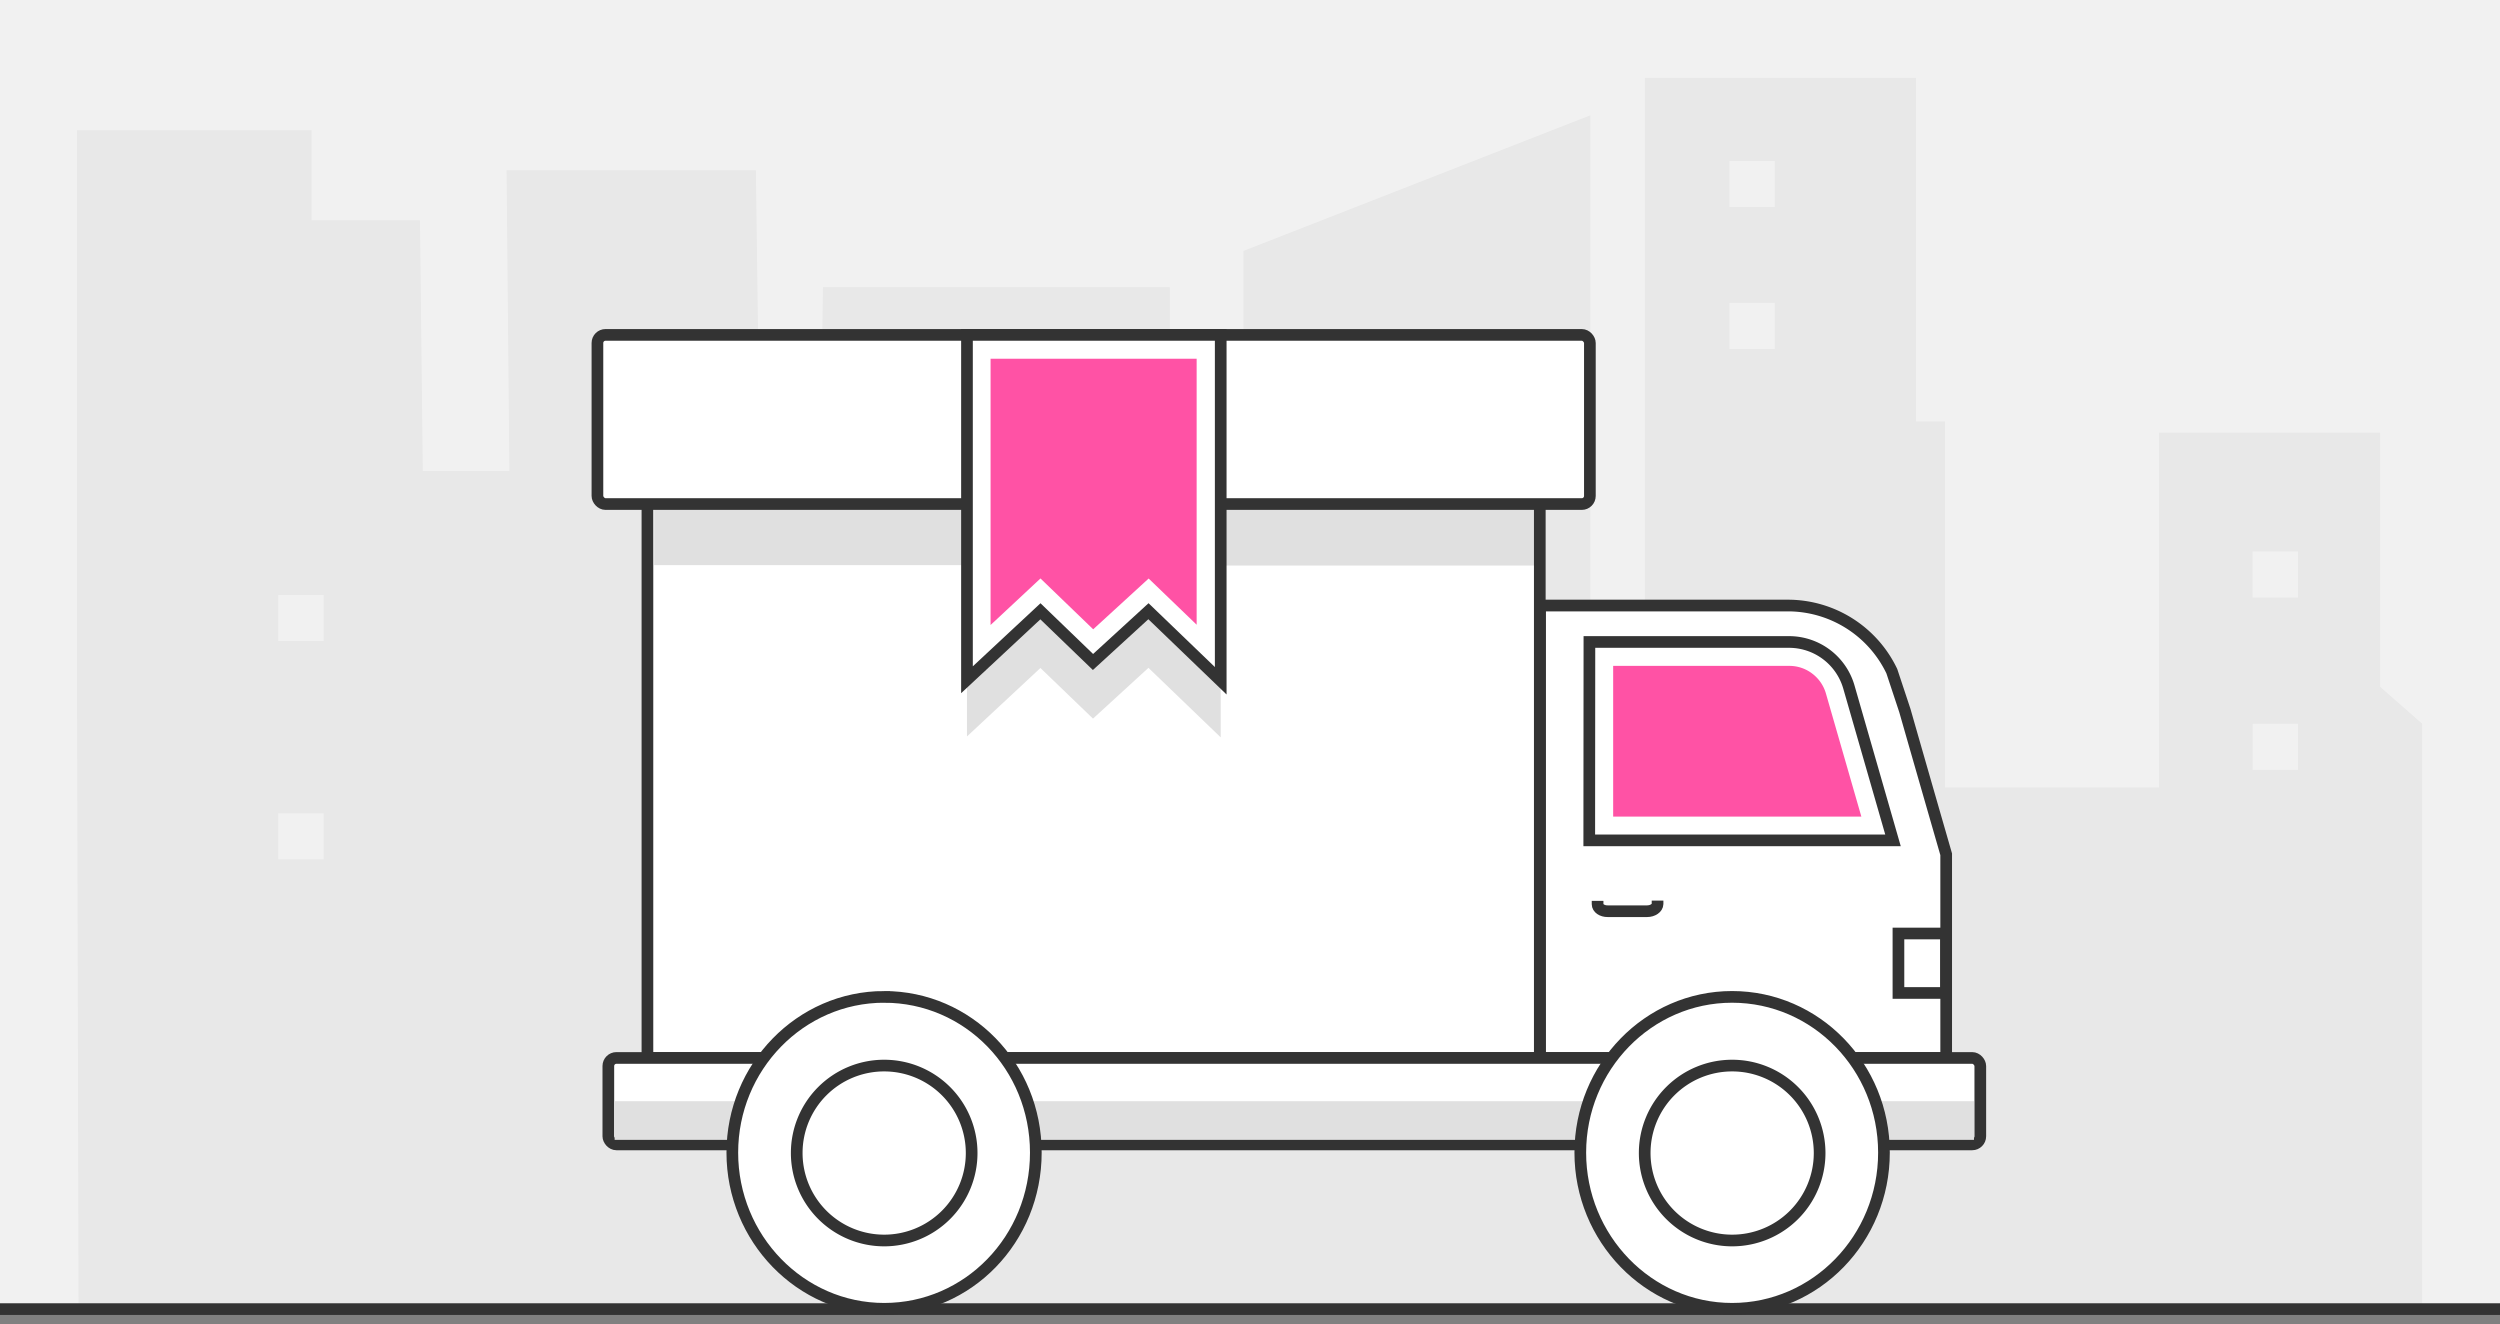 <svg id="Capa_1" data-name="Capa 1" xmlns="http://www.w3.org/2000/svg" viewBox="0 0 321 170"><rect x="0" y="0" width="321" height="170" fill="#808080" stroke="none"/><defs><clipPath id="clip-path"><path style="clip-rule:evenodd;fill:none" d="M255.6 170H73.55l.54-128.61h182.06L255.6 170z"/></clipPath><style>.cls-7{fill:none}.cls-13,.cls-6,.cls-9{fill-rule:evenodd}.cls-11,.cls-13,.cls-6{fill:#fff}.cls-11,.cls-13,.cls-7{stroke:#333;stroke-width:1.5px}.cls-9{fill:#e0e0e0}</style></defs><path style="fill:#f1f1f1" d="M-4.5-5h330v173.09h-330z"/><g style="opacity:.04"><path id="_-Color" data-name="🎨-Color" d="M246 10v44.12h3.74v47h27.48V55.56h28.38v32.63l5.4 4.74v75.16H10.09L9.9 89.52V16.73H40v11.56h13.92l.36 32.2h11.13l-.36-38.62h32l.6 45.52h7.61l.41-30.51h44.53v11.46l9.47.28v-16.4l44.53-17.41v70.6l7 6.08V10ZM41.56 104.42h-5.84v5.93h5.84Zm200 .88h-5.84v5.93h5.84Zm-66.36-6.81h-5.84v5.93h5.84Zm0-10.64h-5.84v5.93h5.84Zm119.87 5.08h-5.84v5.93h5.84Zm-53.51-7.54h-5.84v5.93h5.84Zm-200-9h-5.84v5.93h5.84Zm83-2.4h-5.86v5.93h5.84Zm170.5-3.19h-5.84v5.93h5.84ZM193.61 56.68h-5.84v5.93h5.84Zm34.28-17.8h-5.84v5.93h5.84Zm0-18.21h-5.84v5.93h5.84Z" style="fill-rule:evenodd"/></g><g style="clip-path:url(#clip-path)"><g id="_01-Stickers_Shipping_Truck_01_Large" data-name="01-Stickers/Shipping/Truck/01/Large"><g id="CAMION-_-01-_-320x160" data-name="CAMION-/-01-/-320x160"><g id="camion-ventana"><path class="cls-6" d="M242.91 86.18a14.8 14.8 0 0 0-13.34-8.43h-31.83v58.09h52.15v-26.15q-3.54-12.28-5.3-18.44Z"/><path class="cls-7" d="M242.91 86.18a14.8 14.8 0 0 0-13.34-8.43h-31.83v58.09h52.15v-26.15q-3.54-12.28-5.3-18.44Z"/><path class="cls-7" d="M243.76 119.86h6.11v7.64h-6.11z"/><path d="M205.13 115.67v.43c0 .51.58.91 1.3.9h5.06c.73 0 1.33-.42 1.34-.93v-.43" style="stroke-width:1.5px;stroke:#333;fill:none"/></g><g id="caja"><path class="cls-6" d="M83.13 112.04V63.59h114.58v72.25H83.13v-23.8z"/><path id="_-Shadows" data-name="🌗-Shadows" class="cls-9" d="M156.74 50.28v15.06h40.31v7.27h-40.31v22.07l-9.28-8.93-7.12 6.52-6.75-6.5-9.43 8.79v-22H84v-7.22h40.15V50.28Z"/><path class="cls-7" d="M83.13 112.04V63.59h114.58v72.25H83.13v-23.8z"/><rect x="76.71" y="43" width="127.43" height="21.72" rx="1.04" style="fill:#fff"/><rect class="cls-11" x="76.71" y="43" width="127.43" height="21.72" rx="1.04"/></g><path id="_-Color-2" data-name="🎨-Color" d="M229.77 84a6.31 6.31 0 0 1 3.82 1.29 6.39 6.39 0 0 1 2.3 3.34l5.1 17.72h-35.36V84Zm-74.62-39.44v39.18l-7.69-7.4-7.12 6.52-6.76-6.52-7.89 7.36V44.56Z" style="fill:#ff52a5;stroke:#fff;stroke-width:3px;fill-rule:evenodd"/><path id="cinta-caja" class="cls-7" d="M156.74 43h-32.58v44.28l9.43-8.79 6.75 6.51 7.12-6.52 9.28 8.93V43z"/><path id="camion-ventana-2" data-name="camion-ventana" class="cls-7" d="M204.08 82.43h25.69a8 8 0 0 1 7.62 5.76l5.67 19.71h-39Z"/><g id="ruedas"><rect class="cls-11" x="78.11" y="135.84" width="176.16" height="11.1" rx="1.04"/><path id="_-Shadows-2" data-name="🌗-Shadows" class="cls-9" d="M78.92 146.36h174.54v-4.97H78.92v4.97z"/><path class="cls-13" d="M222.4 128c-10.77 0-19.49 9-19.49 20s8.72 20.05 19.49 20.05 19.5-9 19.5-20.05-8.73-20-19.5-20Zm-108.87 0c-10.77 0-19.5 9-19.5 20s8.73 20.05 19.5 20.05S133 159.12 133 148s-8.71-20-19.47-20Z"/><path class="cls-13" d="M222.4 136.82A11.23 11.23 0 1 1 211.18 148a11.22 11.22 0 0 1 11.22-11.18Zm-108.87 0A11.23 11.23 0 1 1 102.3 148a11.22 11.22 0 0 1 11.23-11.18Z"/></g></g></g></g><path class="cls-7" d="M0 168.09h321"/></svg>